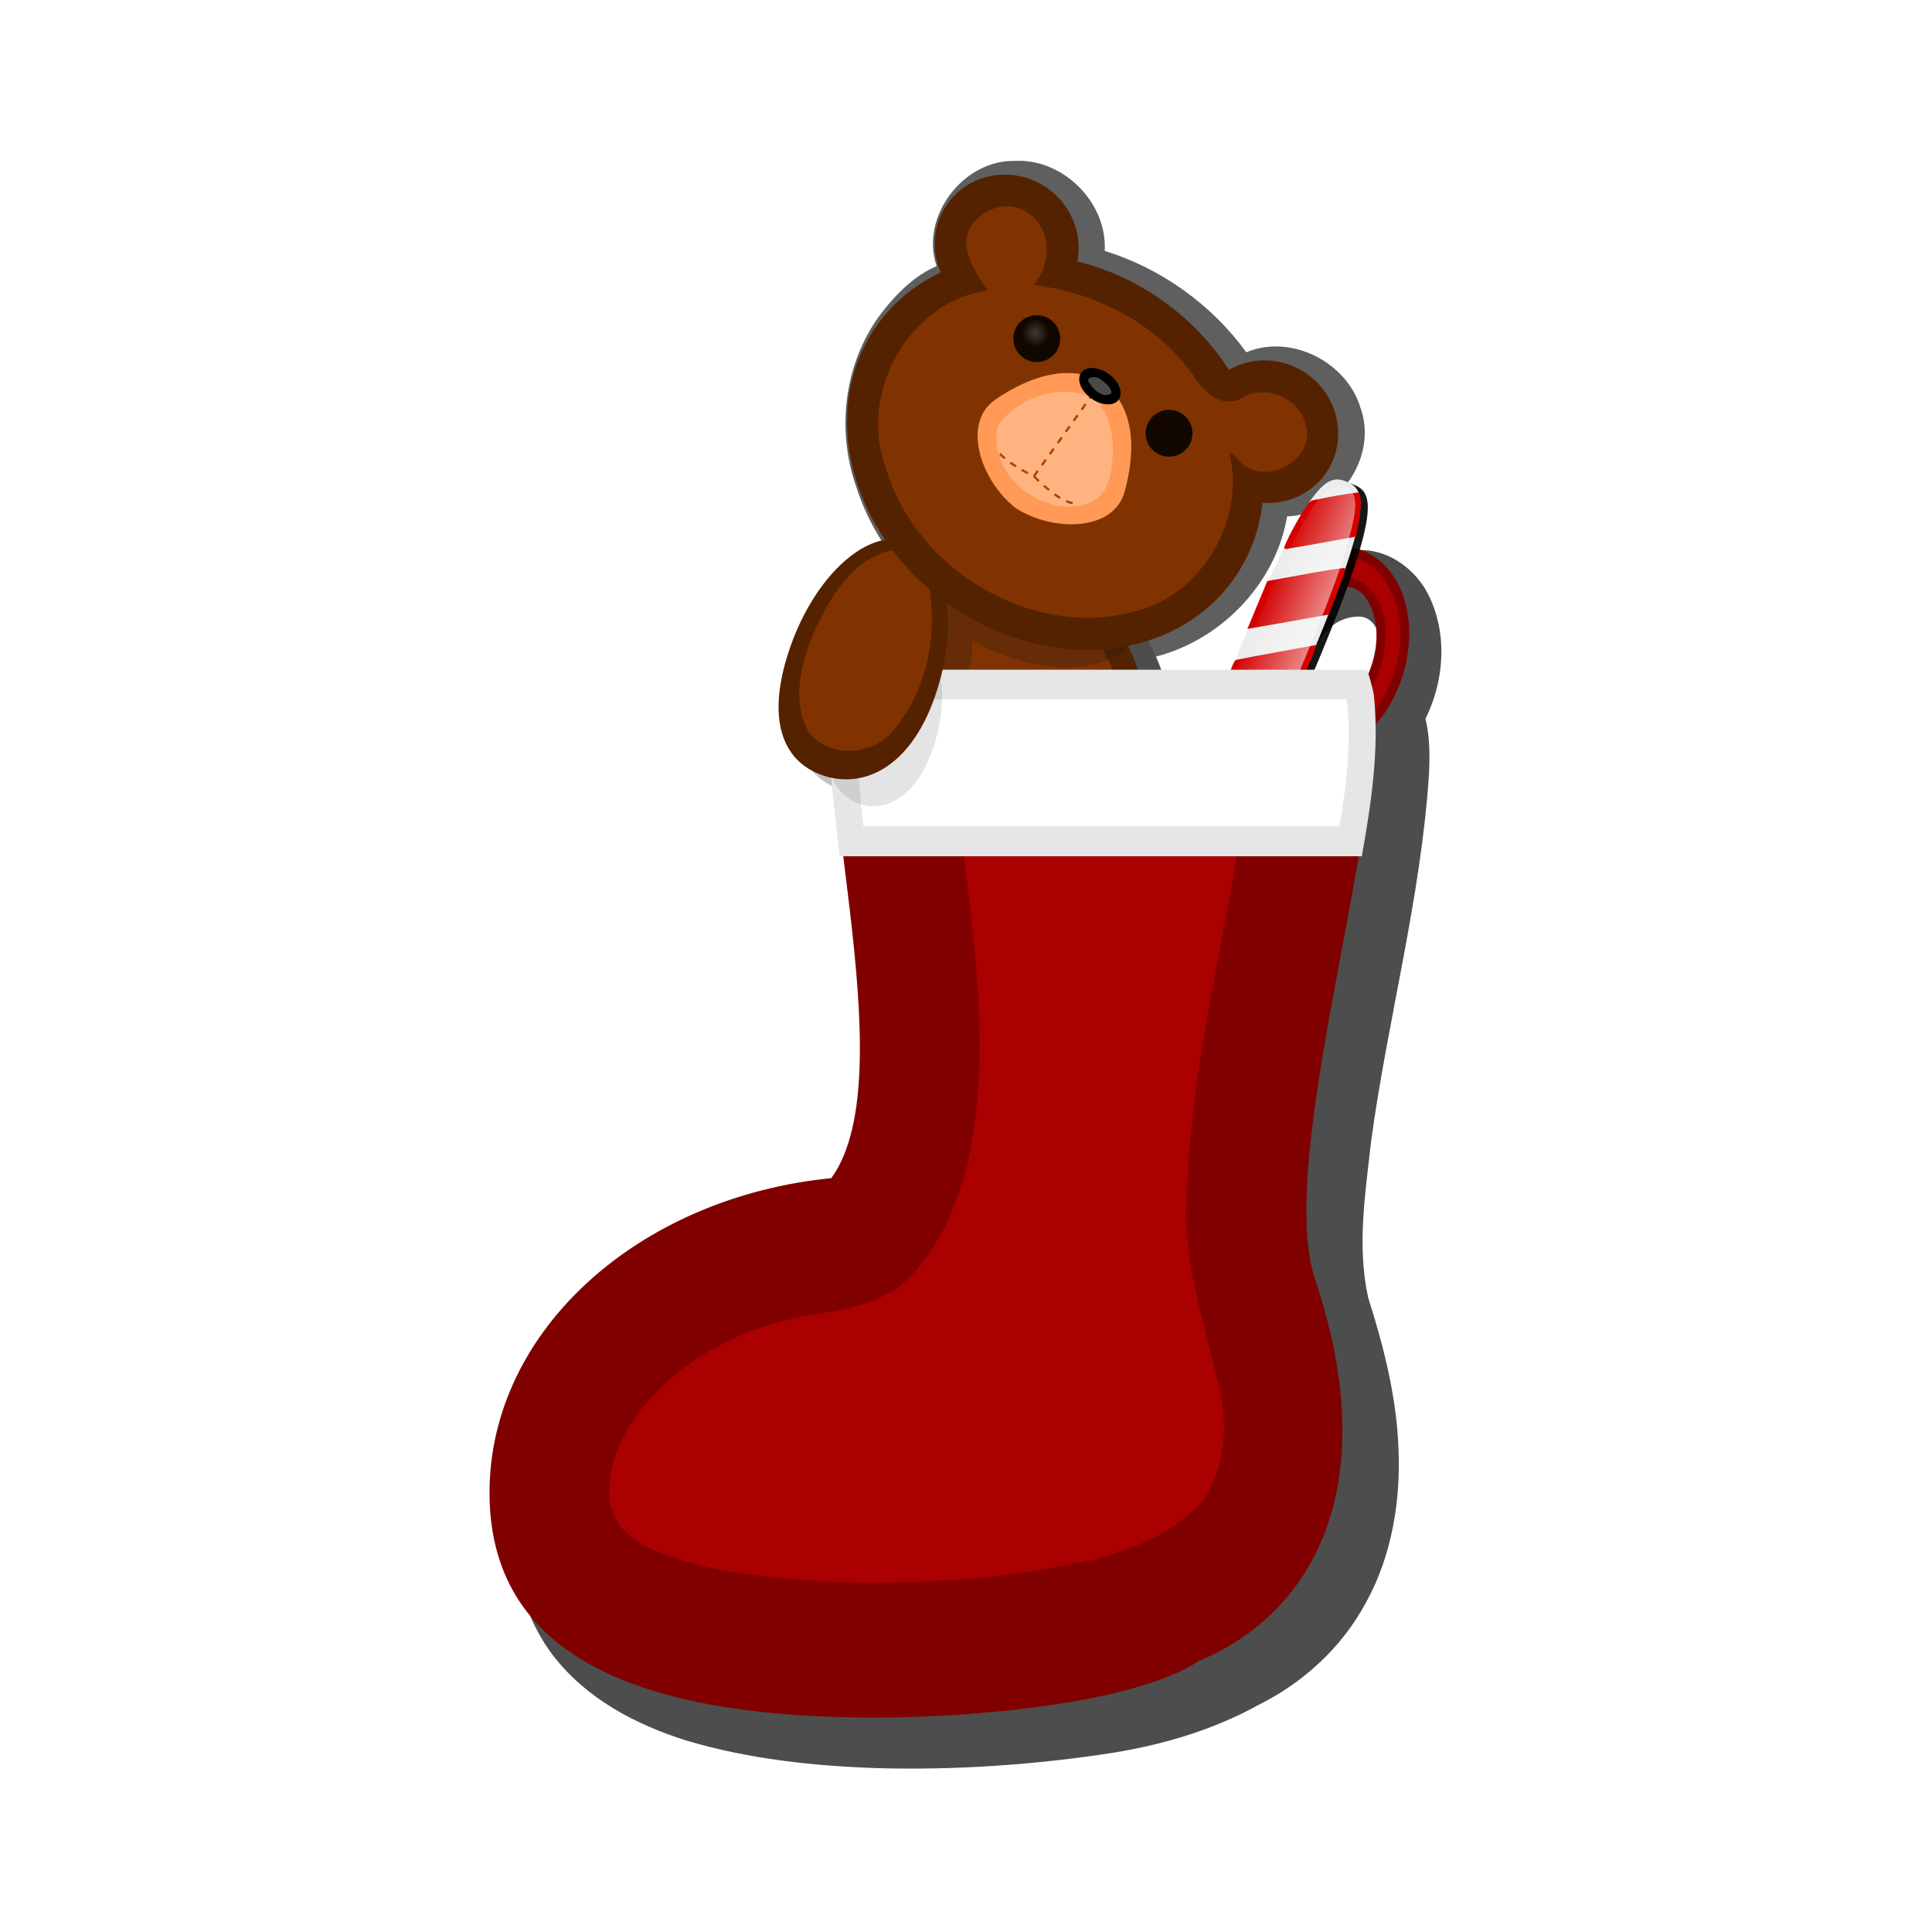 <svg:svg xmlns:dc="http://purl.org/dc/elements/1.1/" xmlns:ns1="http://sodipodi.sourceforge.net/DTD/sodipodi-0.dtd" xmlns:ns2="http://www.inkscape.org/namespaces/inkscape" xmlns:ns3="http://www.w3.org/1999/xlink" xmlns:ns5="http://creativecommons.org/ns#" xmlns:rdf="http://www.w3.org/1999/02/22-rdf-syntax-ns#" xmlns:svg="http://www.w3.org/2000/svg" height="551.226" id="svg4569" preserveAspectRatio="xMinYMin" version="1.1" viewBox="-134.057 -39.287 551.226 551.226" width="551.226" ns1:docname="Teddy Bear Stocking.svg" ns2:version="0.48.5 r10040">
  <svg:title id="title6731">Teddy Bear Stocking</svg:title>
  <svg:defs id="defs3">
    <svg:linearGradient id="linearGradient5576" ns2:collect="always">
      <svg:stop id="stop5578" offset="0" style="stop-color:#ffffff" />
      <svg:stop id="stop5580" offset="1" style="stop-color:#ffffff;stop-opacity:0" />
    </svg:linearGradient>
    <svg:filter color-interpolation-filters="sRGB" id="filter5158" ns2:collect="always">
      <svg:feGaussianBlur id="feGaussianBlur5160" stdDeviation="17.256" ns2:collect="always" />
    </svg:filter>
    <svg:filter color-interpolation-filters="sRGB" height="1.346" id="filter5300" width="1.38" x="-.19" y="-.173" ns2:collect="always">
      <svg:feGaussianBlur id="feGaussianBlur5302" stdDeviation="48.722" ns2:collect="always" />
    </svg:filter>
    <svg:filter color-interpolation-filters="sRGB" height="1.572" id="filter5344" width="1.132" x="-.066" y="-.286" ns2:collect="always">
      <svg:feGaussianBlur id="feGaussianBlur5346" stdDeviation="13.177" ns2:collect="always" />
    </svg:filter>
    <svg:filter color-interpolation-filters="sRGB" height="1.242" id="filter5401" width="1.282" x="-.141" y="-.121" ns2:collect="always">
      <svg:feGaussianBlur id="feGaussianBlur5403" stdDeviation="4.917" ns2:collect="always" />
    </svg:filter>
    <svg:filter color-interpolation-filters="sRGB" id="filter5419" ns2:collect="always">
      <svg:feGaussianBlur id="feGaussianBlur5421" stdDeviation="1.999" ns2:collect="always" />
    </svg:filter>
    <svg:filter color-interpolation-filters="sRGB" height="1.271" id="filter5588" width="1.272" x="-.136" y="-.136" ns2:collect="always">
      <svg:feGaussianBlur id="feGaussianBlur5590" stdDeviation="1.322" ns2:collect="always" />
    </svg:filter>
    <svg:filter color-interpolation-filters="sRGB" height="1.364" id="filter5691" width="1.339" x="-.169" y="-.182" ns2:collect="always">
      <svg:feGaussianBlur id="feGaussianBlur5693" stdDeviation="3.846" ns2:collect="always" />
    </svg:filter>
    <svg:filter color-interpolation-filters="sRGB" height="2.248" id="filter5727" width="1.556" x="-.278" y="-.624" ns2:collect="always">
      <svg:feGaussianBlur id="feGaussianBlur5729" stdDeviation="1.364" ns2:collect="always" />
    </svg:filter>
    <svg:filter color-interpolation-filters="sRGB" height="1.287" id="filter5895" width="1.239" x="-.119" y="-.144" ns2:collect="always">
      <svg:feGaussianBlur id="feGaussianBlur5897" stdDeviation="8.741" ns2:collect="always" />
    </svg:filter>
    <svg:filter color-interpolation-filters="sRGB" height="1.162" id="filter5932" width="1.205" x="-.102" y="-.081" ns2:collect="always">
      <svg:feGaussianBlur id="feGaussianBlur5934" stdDeviation="6.018" ns2:collect="always" />
    </svg:filter>
    <svg:filter color-interpolation-filters="sRGB" height="1.207" id="filter5977" width="1.313" x="-.156" y="-.103" ns2:collect="always">
      <svg:feGaussianBlur id="feGaussianBlur5979" stdDeviation="3.794" ns2:collect="always" />
    </svg:filter>
    <svg:filter color-interpolation-filters="sRGB" id="filter6007" ns2:collect="always">
      <svg:feGaussianBlur id="feGaussianBlur6009" stdDeviation="2.707" ns2:collect="always" />
    </svg:filter>
    <svg:filter color-interpolation-filters="sRGB" id="filter6143" ns2:collect="always">
      <svg:feGaussianBlur id="feGaussianBlur6145" stdDeviation="4.262" ns2:collect="always" />
    </svg:filter>
    <svg:filter color-interpolation-filters="sRGB" id="filter6194" ns2:collect="always">
      <svg:feGaussianBlur id="feGaussianBlur6196" stdDeviation="5.477" ns2:collect="always" />
    </svg:filter>
    <svg:filter color-interpolation-filters="sRGB" height="1.157" id="filter6296" width="1.763" x="-.382" y="-.078" ns2:collect="always">
      <svg:feGaussianBlur id="feGaussianBlur6298" stdDeviation="16.391" ns2:collect="always" />
    </svg:filter>
    <svg:filter color-interpolation-filters="sRGB" height="1.161" id="filter6521" width="1.323" x="-.162" y="-.081" ns2:collect="always">
      <svg:feGaussianBlur id="feGaussianBlur6523" stdDeviation="15.79" ns2:collect="always" />
    </svg:filter>
    <svg:filter color-interpolation-filters="sRGB" height="1.198" id="filter6677" width="1.298" x="-.149" y="-.099" ns2:collect="always">
      <svg:feGaussianBlur id="feGaussianBlur6679" stdDeviation="3.083" ns2:collect="always" />
    </svg:filter>
    <svg:linearGradient gradientTransform="matrix(-1 0 0 1 -426.46 3.248)" gradientUnits="userSpaceOnUse" id="linearGradient6725" x1="-258.93" x2="-155.87" y1="26.366" y2="26.366" ns2:collect="always">
      <svg:stop id="stop6290" offset="0" style="stop-color:#ffffff" />
      <svg:stop id="stop6292" offset="1" style="stop-color:#ffffff;stop-opacity:0" />
    </svg:linearGradient>
    <svg:radialGradient cx="-307.99" cy="170.8" gradientTransform="matrix(1 0 0 1.004 -3.828 -3.785)" gradientUnits="userSpaceOnUse" id="radialGradient6727" r="11.652" ns2:collect="always" ns3:href="#linearGradient5576" />
  </svg:defs>
  <ns1:namedview bordercolor="#666666" borderopacity="1.0" fit-margin-bottom="0" fit-margin-left="0" fit-margin-right="0" fit-margin-top="0" id="base" pagecolor="#ffffff" showgrid="false" showguides="true" units="px" ns2:current-layer="layer1" ns2:cx="162.97846" ns2:cy="-116.08317" ns2:document-units="px" ns2:guide-bbox="true" ns2:pageopacity="0.0" ns2:pageshadow="2" ns2:window-height="706" ns2:window-maximized="1" ns2:window-width="1366" ns2:window-x="-8" ns2:window-y="-8" ns2:zoom="0.30323572">
    <ns2:grid empspacing="5" enabled="true" id="grid5640" originx="-228.933px" originy="-286.38px" snapvisiblegridlinesonly="true" type="xygrid" visible="true" />
  </ns1:namedview>
  <svg:g id="layer1" transform="translate(-228.93 -286.38)" ns2:groupmode="layer" ns2:label="Layer 1">
    <svg:g id="g6681" transform="matrix(.65 0 0 .65 155.08 216.69)">
      <svg:path d="m352.91 117.4c-22.695-0.567-41.814 24.524-34.406 46.188-10.123 4.325-18.1 12.622-24.735 21.253-15.798 21.323-19.386 50.41-10.608 75.466 16.659 52.108 75.25 87.735 129.26 75.225 29.857-6.575 54.853-32.068 59.929-62.1 22.654-0.643 39.992-26.311 32.188-47.688-5.975-20.042-30.529-32.566-50.125-24.344-15.183-20.981-37.41-36.834-62.125-44.5 1.181-21.195-18.241-40.575-39.375-39.5z" id="path6111" style="filter:url(#filter6143);fill-rule:evenodd;fill:#5f5f5f" ns2:connector-curvature="0" />
      <svg:path d="m351.86 288.87c-27.338 0.402-49.798 21.331-60.208 45.311-17.303 38.517-10.125 89.109 22.177 117.56 18.414 16.468 47.533 20.224 68.688 6.844 30.16-18.055 43.488-55.315 40.738-89.341-2.408-30.964-18.551-63.468-48.301-75.972-7.267-3.071-15.186-4.639-23.094-4.406z" id="path5926" style="filter:url(#filter5932);fill-rule:evenodd;fill:#4d4d4d" ns2:connector-curvature="0" />
      <svg:path d="m-178.64 333.48c0 24.515-16.723 44.389-37.352 44.389s-37.352-19.874-37.352-44.389 16.723-44.389 37.352-44.389 37.352 19.874 37.352 44.389z" id="path5924" style="fill-rule:evenodd;fill:#552200" transform="matrix(1.739 0 0 1.875 723.29 -250.4)" ns1:cx="-215.98961" ns1:cy="333.47946" ns1:rx="37.351585" ns1:ry="44.388844" ns1:type="arc" />
      <svg:path d="m347.06 301.81c-24.325 0.83-42.867 22.14-49.436 44.263-11.398 33.949-1.509 76.751 29.779 96.581 19.655 10.804 46.507 2.909 58.219-16.094 25.892-33.934 21.788-88.592-12.188-115.88-7.643-5.536-16.812-9.291-26.375-8.875z" id="path5985" style="filter:url(#filter6007);fill-rule:evenodd;fill:#803300" ns2:connector-curvature="0" />
      <svg:path d="m334.47 256.93c-14.498-0.075-26.338 5-31.406 14.875-3.264 6.36-3.252 13.842-0.562 21.5-13.831 5.021-28.592 20.542-37.969 41.812-13.507 30.639-7.492 49.898 9.469 57.375s38.431 0.358 51.938-30.281c5.227-11.856 8.001-23.751 8.469-34.312 1.343 0.775 2.688 1.528 4.094 2.25 28.593 14.675 59.084 12.336 68.094-5.219 9.01-17.555-6.876-43.669-35.469-58.344-12.509-6.42-25.38-9.598-36.656-9.656z" id="path5761" style="opacity:.519;filter:url(#filter6194);fill-rule:evenodd;fill:#1a1a1a" ns2:connector-curvature="0" />
      <svg:path d="m-98.221 62.827c-169.92 0.545-339.83 0.103-509.75 0.25-18.09 22.161-18.643 52.667-16.992 79.964 5.479 99.202 32.75 197.05 24.629 296.93-2.145 21.623-6.324 44.113-18.637 62.386-90.43 10.077-180.54 42.493-248.99 103.64-48.45 42.964-83.826 103.19-89.069 168.61-4.092 46.116 8.414 94.369 38.5 129.97 32.876 38.505 81.002 60.544 128.99 74.231 60.451 16.206 123.15 22.242 185.58 24.144 76.052 1.846 152.32-2.888 227.61-13.305 48.781-7.089 97.086-19.717 141.31-41.644 42.947-19.157 81.403-49.902 105.34-90.848 23.833-39.445 32.84-86.655 30.545-132.64-1.831-45.207-14.421-89.113-29.401-131.5-10.967-44.616-2.698-90.986 2.841-135.74 16.228-107.12 48.274-211.75 56.139-320.09 1.182-23.547 0.728-49.322-13.137-69.382-4.167-3.768-9.956-5.242-15.5-4.969z" id="path5120" style="filter:url(#filter5158);fill-rule:evenodd;fill:#4d4d4d" transform="matrix(.453 0 0 .504 566.14 317.41)" ns2:connector-curvature="0" />
      <svg:path d="m277.04 342.54c-18.485 29 29.147 174.94-4.788 221.38-84.529 8.36-150.01 66.983-150.01 138.06 0 76.813 75.195 98.714 169.54 98.714 40.49 0 112.62-5.699 141.9-24.864 48.351-20.162 82.069-74.667 50.927-167.53-19.152-57.112 41.036-228.33 21.596-265.76z" id="path4575" style="fill-rule:evenodd;fill:#800000" ns1:nodetypes="ccsscscc" ns2:connector-curvature="0" />
      <svg:path d="m503.23 288.24c-25.286 1.577-44.372 25.339-46.969 49.438-0.447 21.708 17.378 38.946 36.438 46.438 12.419 4.411 27.032-0.669 34.062-11.688 14.098-18.455 18.136-46 6.489-66.672-6.203-10.429-17.59-18.177-30.02-17.516zm0.281 29.188c8.037-0.237 10.521 9.737 10.094 16.125-0.106 10.984-5.371 23.034-15.312 28.281-5.679-1.966-9.895-6.966-14.125-10.875-6.148-13.383 3.515-33.37 19.344-33.531z" id="path5381" style="filter:url(#filter5401);fill-rule:evenodd;fill:#4d4d4d" ns2:connector-curvature="0" />
      <svg:path d="m506.03 288.67c-14.546-6.029-32.885 1.85-44.281 20.402-13.506 21.988-7.559 37.76 7.591 51.137s33.771 19.288 47.276-2.7c13.506-21.988 12.169-50.674-2.981-64.051-2.367-2.09-4.912-3.671-7.606-4.788zm-4.845 16.148c2.067 0.676 3.835 2.095 5.34 3.793 10.301 14.552 3.583 37.803-8.566 47.752-8.005 8.114-11.198 4.169-27.039-8.777-9.542-22.914 8.231-47.731 29.364-42.995 0.308 0.066 0.607 0.131 0.902 0.227z" id="path5355" style="fill-rule:evenodd;fill:#800000" ns1:nodetypes="sssssssccccs" ns2:connector-curvature="0" />
      <svg:path d="m-478.19 165.69c-15.729 0.035-31.459 0.073-47.188 0.188 10.193 88.94 28.022 178.8 16.621 268.59-6.522 51.759-25.018 104.7-63.934 140.82-27.691 24.634-66.225 29.001-101.59 33.812-63.883 10.901-127.3 39.58-167.3 92.066-15.981 21.38-27.144 49.406-20.109 76.184 6.99 20.773 28.538 31.73 48.032 38.127 52.266 18.41 108.34 21.521 163.31 25.154 86.269 3.028 173.05-2.664 257.69-19.745 37.026-9.202 75.249-22.285 102.91-49.755 24.51-29.849 25.745-72.577 14.473-108.1-12.95-52.6-33.913-104.94-29.088-160.09 4.177-114.44 38.553-224.66 55.928-337.28-76.582 0.563-153.17-0.148-229.75 0.031z" id="path5162" style="filter:url(#filter5300);fill-rule:evenodd;fill:#aa0000" transform="matrix(.453 0 0 .504 566.14 317.41)" ns2:connector-curvature="0" />
      <svg:path d="m495.65 290.67c-21.064 1.673-37.068 22.639-37.312 42.844 1.873 16.948 17.248 29.852 32.812 34.438 10.995 1.845 19.79-6.746 24.062-16.125 8.96-16.67 10.344-40.375-3.719-54.812-4.26-3.96-9.875-6.669-15.844-6.344zm0.281 9.125c13.174-0.107 20.788 14.527 19.594 26.344-0.175 15.748-8.684 33.004-24.219 38.312-10.123-0.656-17.664-9.084-23.875-16.156-10.34-20.044 5.123-48.8 28.5-48.5z" id="path5405" style="filter:url(#filter5419);fill-rule:evenodd;fill:#aa0000" ns2:connector-curvature="0" />
      <svg:path d="m-207.4-221.03c28.198 0.432 51.531 10.855 51.531 255.31 0 241.37-23.719 246.07-51.531 245.97-27.812 0.106-51.531-4.594-51.531-245.97 0-244.46 23.333-254.88 51.531-255.31z" id="path6300" style="opacity:.952;filter:url(#filter6521);fill-rule:evenodd;fill:#000000" transform="matrix(.272 .113 -.113 .272 533.14 343.11)" ns2:connector-curvature="0" />
      <svg:g id="g6316" transform="matrix(.272 .113 -.113 .272 529.53 342.64)">
        <svg:path d="m-207.4-224.28c-28.198 0.432-51.531 10.855-51.531 255.31 0 241.37 23.719 246.07 51.531 245.97 27.812 0.106 51.531-4.594 51.531-245.97 0-244.46-23.333-254.88-51.531-255.31z" id="path6198" style="fill-rule:evenodd;fill:#ececec" ns2:connector-curvature="0" />
        <svg:g id="g6310">
          <svg:path d="m-185.62-215.78c-19.682 10.777-38.483 23.677-57.125 36.125-6.668 5.014-6.064 14.667-8.001 22.05-2.632 19.655-5.252 39.582-5.093 59.45 2.462 4.423 7.227-2.003 10.334-2.957 27.639-17.4 55.021-35.208 82.448-52.949-4.493-20.185-6.796-41.904-18.281-59.531-1.037-1.296-2.526-2.458-4.281-2.188z" id="path6255" style="fill-rule:evenodd;fill:#d40000" ns2:connector-curvature="0" />
          <svg:path d="m-161.62-103.97c-27.882 15.39-54.178 33.89-81.213 50.882-5.625 3.636-11.263 7.253-16.881 10.9-0.009 25.76-0.059 51.521-0.094 77.281 34.805-21.998 69.447-44.228 104.09-66.469-1.109-23.76-0.923-47.65-3.344-71.312-0.581-1.458-1.205-1.536-2.562-1.281z" id="path6257" style="fill-rule:evenodd;fill:#d40000" ns2:connector-curvature="0" />
          <svg:path d="m-158.22 19.406c-33.397 21.751-67.125 43.066-100.16 65.312-2.106 8.623-0.246 17.96-0.557 26.811 1.049 14.379 0.072 29.219 3.182 43.283 2.333 5.369 8.145-0.096 10.997-1.886 29.196-18.842 58.307-37.816 87.41-56.802 1.31-26.149 4.313-52.382 2-78.562-0.958 0.615-1.917 1.229-2.875 1.844z" id="path6259" style="fill-rule:evenodd;fill:#d40000" ns2:connector-curvature="0" />
          <svg:path d="m-162.53 149.09c-28.966 19.432-59.433 36.874-86.656 58.625-3.931 4.229-0.292 10.695-0.125 15.688 3.479 13.738 5.658 28.673 13.312 40.938 1.68 2.688 4.745 7.119 8.188 4 19.977-12.159 40.079-24.6 58.844-38.531 5.608-8.739 5.097-20.229 6.906-30.125 1.803-17.325 4.775-34.95 2.312-52.406-0.927 0.604-1.854 1.208-2.781 1.812z" id="path6261" style="fill-rule:evenodd;fill:#d40000" ns2:connector-curvature="0" />
        </svg:g>
      </svg:g>
      <svg:path d="m-222.72-213.19c-12.45 0.626-20.148 13.01-22.781 24.062-11.902 36.354-11.994 75.347-14.795 113.31-3.744 82.623-3.058 165.46 1.672 248.03 2.245 29.138 5.197 58.779 15.717 86.168 3.71 8.381 12.056 14.844 21.469 14.031 10.1 1.183 22.046-2.85 25.469-13.25 11.428-24.226 12.488-51.49 15.594-77.594 5.897-71.558 5.02-143.46 4.119-215.19-1.291-47.22-2.935-94.933-12.213-141.22-3.113-12.539-6.381-26.566-16.875-35.031-5.258-3.199-11.38-3.467-17.375-3.312z" id="path6278" style="opacity:.75;filter:url(#filter6296);fill-rule:evenodd;fill:url(#linearGradient6725)" transform="matrix(.272 .113 -.113 .272 533.14 343.11)" ns2:connector-curvature="0" />
      <svg:path d="m275.95 341.28c-5.816 10.55-4.234 23.637-4.388 35.485 0.568 15.373 2.817 30.579 4.303 45.857h229.27c4.122-23.101 7.699-46.822 5.335-70.395-0.607-3.941-1.814-7.727-3.028-11.483h-231.23l-0.212 0.446-0.043 0.09z" id="path5092" style="fill-rule:evenodd;fill:#e6e6e6" ns2:connector-curvature="0" />
      <svg:path d="m-178.22 72.094c-148.03 0.381-296.06 0.024-444.09 0.188-6.097 30.438 0.487 61.549 2.477 92.12 0.731 6.054 1.471 12.108 2.211 18.161h461.41c6.618-36.322 12.116-73.83 6.781-110.56-9.594 0.031-19.188 0.062-28.781 0.094z" id="path5304" style="filter:url(#filter5344);fill-rule:evenodd;fill:#ffffff" transform="matrix(.453 0 0 .504 566.14 317.41)" ns2:connector-curvature="0" />
      <svg:path d="m308.02 326.23c-12.217-3.232-26.521 12.764-32.705 30.768-5.003 12.873-6.139 29.009 0.554 36.571 8.123 9.469 22.956 10.473 33.572-3.516 12.432-17.443 15.686-47.48 5.03-59.745-1.824-2.05-4.011-3.456-6.45-4.078z" id="path6594" style="opacity:.394;filter:url(#filter6677);fill-rule:evenodd;fill:#4d4d4d" ns2:connector-curvature="0" />
      <svg:path d="m317.67 352.77c-11.069 31.602-31.927 40.387-49.421 34.259-17.494-6.128-24.999-24.847-13.93-56.449s34.224-52.253 51.718-46.125c17.494 6.128 22.702 36.713 11.633 68.315z" id="path5937" style="fill-rule:evenodd;fill:#552200" ns1:nodetypes="sssss" ns2:connector-curvature="0" />
      <svg:path d="m299.34 288.32c-17.887 3.271-27.83 21.02-34.781 36.156-5.593 13.513-9.903 30.277-2.156 43.719 9.734 12.255 30.436 10.081 38.688-2.906 13.44-17.137 17.8-40.302 14.031-61.562-1.793-7.373-7.081-16.221-15.781-15.406z" id="path5955" style="filter:url(#filter5977);fill-rule:evenodd;fill:#803300" ns2:connector-curvature="0" />
      <svg:g id="g6384" transform="translate(-37.906 84.528)">
        <svg:path d="m405.21 44.992c-14.324-10.249-34.023-7.28-43.987 6.646-6.473 9.047-7.232 20.491-3.054 30.207-10.969 5.163-20.541 12.866-27.809 23.024-26.201 36.62-12.471 91.328 30.683 122.2 43.154 30.876 99.391 26.229 125.59-10.391 7.267-10.157 11.468-21.706 12.814-33.752 10.543 0.816 21.107-3.614 27.579-12.66 9.964-13.926 6.439-33.51-7.885-43.759-10.59-7.577-24.102-7.907-34.459-1.946-7.206-11.26-16.859-21.592-28.758-30.106-11.892-8.509-24.776-14.295-37.752-17.482 2.299-11.727-2.376-24.409-12.965-31.986z" id="path5860" style="fill-rule:evenodd;fill:#552200" ns2:connector-curvature="0" />
        <svg:path d="m-228.84-151.75c-13.832-0.367-22.947 20.275-11.344 29.188 4.809 4.451 11.144 6.418 17.094 8.75-25.549 23.973-19.789 70.093 8.719 89.125 36.874 29.214 96.969 24.217 126.44-12.938 19.032-23.131 15.319-60.321-7.252-79.849-0.664-1.742 5.99 0.982 8.627 0.505 14.132-0.085 22.749-20.494 11.844-29.781-8.843-8.532-25.261-5.117-30.219 6.312-3.412 8.694-14.976 7.877-22.125 4.75-26.568-9.751-56.761-5.197-81.156 8.219 1.348-12.044-7.699-25.062-20.625-24.281z" id="path5871" style="filter:url(#filter5895);fill-rule:evenodd;fill:#803300" transform="matrix(.813 .582 -.582 .813 493.96 312.14)" ns2:connector-curvature="0" />
        <svg:g id="g6369">
          <svg:g id="g5604" transform="matrix(.429 .307 -.307 .429 593.07 138.66)">
            <svg:g id="g5592" transform="translate(-19.488 -1.083)">
              <svg:path d="m-274.07 176.57c0 11.838-9.254 21.435-20.67 21.435s-20.67-9.597-20.67-21.435 9.254-21.435 20.67-21.435 20.67 9.597 20.67 21.435z" id="path5543" style="opacity:.865;fill-rule:evenodd;fill:#000000" transform="matrix(.943 0 0 .909 -30.281 10.332)" ns1:cx="-294.7377" ns1:cy="176.57016" ns1:rx="20.669916" ns1:ry="21.435469" ns1:type="arc" />
              <svg:path d="m-313.11 156.13c-10.817 0.367-14.621 17.784-4.312 22.125 8.193 4.297 19.893-3.741 16.719-13.031-1.354-5.54-6.654-9.859-12.406-9.094z" id="path5558" style="opacity:.447;filter:url(#filter5588);fill-rule:evenodd;fill:url(#radialGradient6727)" ns2:connector-curvature="0" />
            </svg:g>
            <svg:g id="g5596" transform="translate(115.84 -1.083)">
              <svg:path d="m-274.07 176.57c0 11.838-9.254 21.435-20.67 21.435s-20.67-9.597-20.67-21.435 9.254-21.435 20.67-21.435 20.67 9.597 20.67 21.435z" id="path5598" style="opacity:.865;fill-rule:evenodd;fill:#000000" transform="matrix(.943 0 0 .909 -30.281 10.332)" ns1:cx="-294.7377" ns1:cy="176.57016" ns1:rx="20.669916" ns1:ry="21.435469" ns1:type="arc" />
              <svg:path d="m-313.11 156.13c-10.817 0.367-14.621 17.784-4.312 22.125 8.193 4.297 19.893-3.741 16.719-13.031-1.354-5.54-6.654-9.859-12.406-9.094z" id="path5600" style="opacity:.447;filter:url(#filter5588);fill:url(#radialGradient6727);fill-rule:evenodd" ns2:connector-curvature="0" />
            </svg:g>
          </svg:g>
          <svg:g id="g5778" transform="matrix(.813 .582 -.582 .813 418.39 200.4)">
            <svg:path d="m-31.113-63.662c-17.993 1.304-28.781 17.129-34.844 33.594-6.227 16.912 15.057 32.688 34.844 33.656 19.787-0.968 41.071-16.744 34.844-33.656-6.062-16.464-16.851-32.29-34.844-33.594z" id="path5631" style="fill-rule:evenodd;fill:#ff9955" ns2:connector-curvature="0" />
            <svg:path d="m-31.598-55.462c-15.65 2.778-26.805 18.781-26.781 34.156 8.172 20.263 40.193 21.961 52 4.625 6.1-8.194-0.149-18.257-4.812-25.5-4.822-6.381-11.855-13.044-20.406-13.281z" id="path5665" style="filter:url(#filter5691);fill-rule:evenodd;fill:#ffb380" ns2:connector-curvature="0" />
            <svg:path d="m-33.113-57.41v3h1v-3zm0 6v3h1v-3zm0 6v3h1v-3zm0 6v3h1v-3zm0 6v3h1v-3zm0 6v3h1v-3zm0 6v3h1v-3zm0 6v3h0.5l-0.094 0.469 2.281 0.375 0.719 0.094 0.125-1-0.688-0.094h-0.031l-1.812-0.281v-2.562zm20.875 2.219-0.062 0.031-0.469 0.25-1.188 0.406-0.062 0.031-0.812 0.188 0.219 0.969 0.875-0.188 0.031-0.031 1.25-0.406 0.062-0.031h0.031l0.625-0.375h0.031l0.031-0.031 0.062-0.062zm-23.406 0.719-1.719 0.219h-0.031l-1.219 0.125 0.094 1 1.25-0.125h0.031l1.719-0.219zm-14.75 0.188-0.219 0.969 0.531 0.125h0.031l1.5 0.219h0.031l0.938 0.062 0.094-1-0.906-0.062h-0.031l-1.438-0.219h-0.062zm23.781 0.156-0.094 1 1.75 0.156 1.25 0.062 0.062-1-1.219-0.062h-0.031zm-14.969 0.219-2 0.094h-0.031l-0.938 0.031v1l0.969-0.031h0.031l2.031-0.094zm23.844 0-0.625 0.062-1.625 0.062h-0.688v1h0.688 0.031l1.625-0.062h0.031l0.656-0.062z" id="path5642" style="block-progression:tb;text-indent:0;color:#000000;text-transform:none;fill:#aa4400" ns1:nodetypes="cccccccccccccccccccccccccccccccccccccccccccccccccccccccccccccccccccccccccccccccccccccccccccccccccccccccccccccccccc" ns2:connector-curvature="0" />
            <svg:path d="m152.15 191.98c0 3.647-4.541 6.603-10.144 6.603-5.602 0-10.144-2.956-10.144-6.603s4.541-6.603 10.144-6.603c5.602 0 10.144 2.956 10.144 6.603z" id="path5700" style="fill-rule:evenodd;fill:#000000" transform="translate(-174.07 -253.46)" ns1:cx="142.00998" ns1:cy="191.9769" ns1:rx="10.14357" ns1:ry="6.60289" ns1:type="arc" />
            <svg:path d="m-33.851-64.057c-2.506-0.198-6.554 3.436-2.156 4.375 2.988 1.381 9.055 1.428 9.812-2.312-1.76-2.171-5.111-2.087-7.656-2.062z" id="path5709" style="opacity:.538;filter:url(#filter5727);fill-rule:evenodd;fill:#ffffff" ns2:connector-curvature="0" />
          </svg:g>
        </svg:g>
      </svg:g>
    </svg:g>
  </svg:g>
</svg:svg>